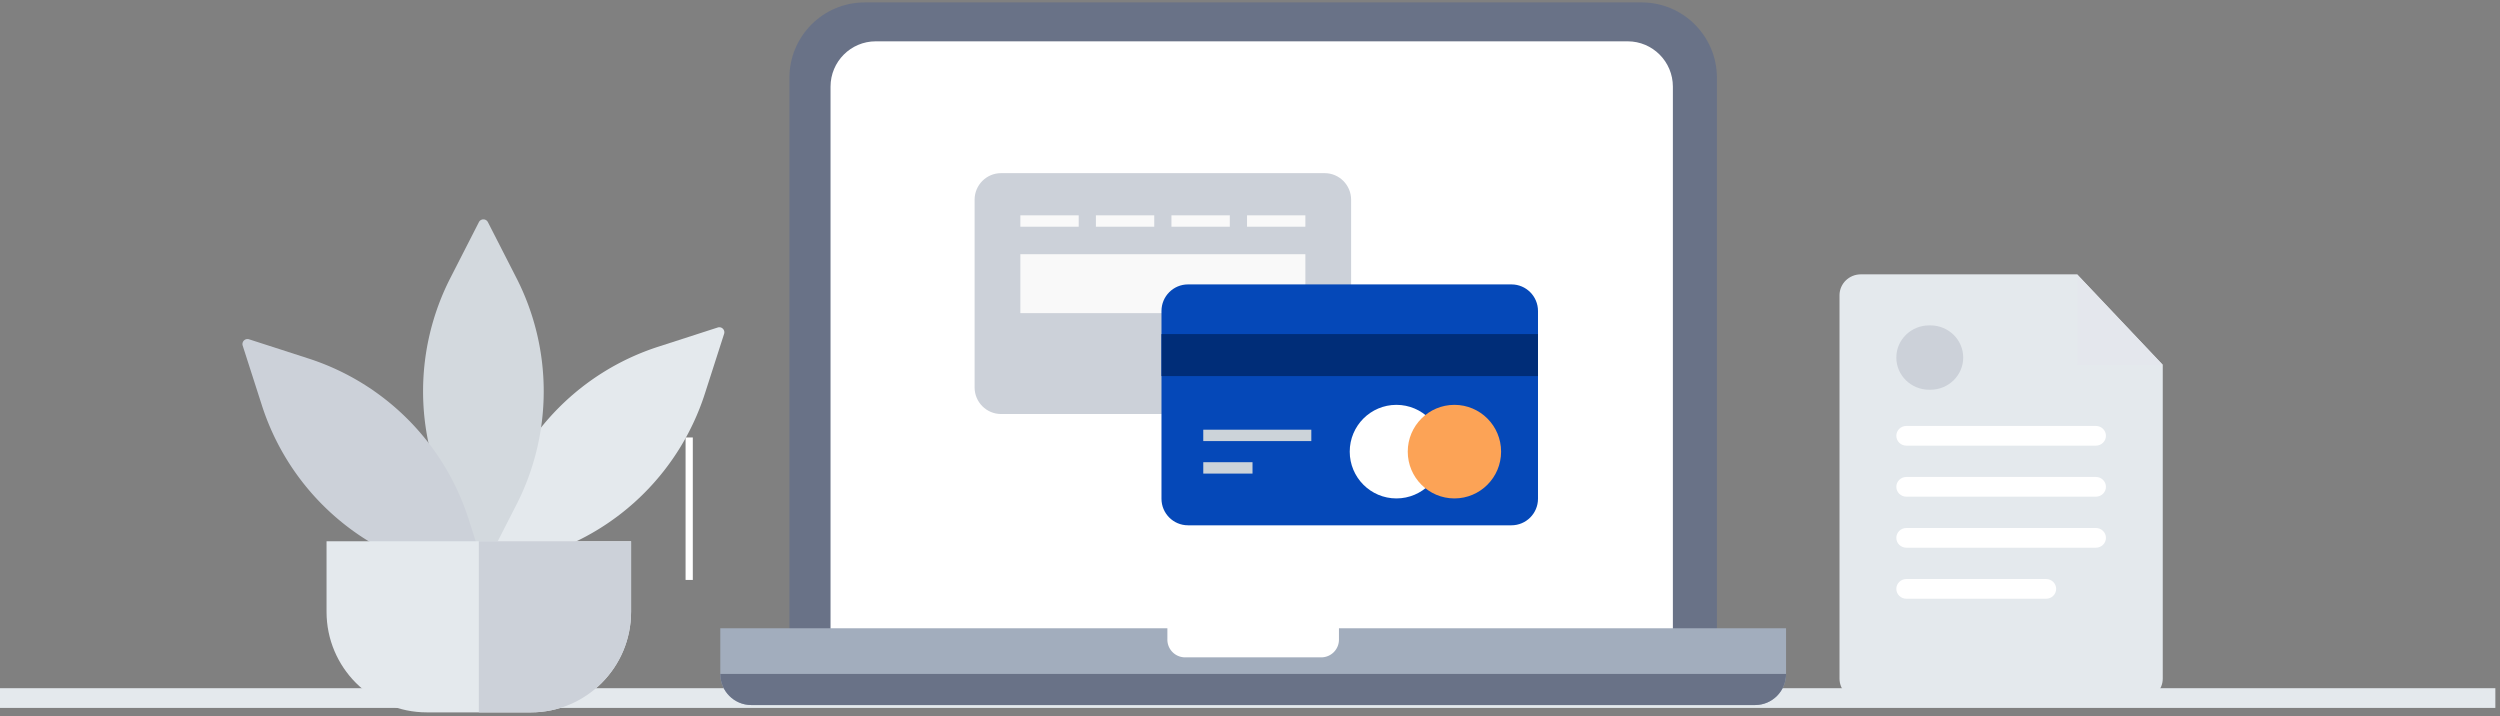 <svg width="534" height="153" viewBox="0 0 534 153" xmlns="http://www.w3.org/2000/svg"><rect x="0" y="0" width="534" height="153" fill="#808080" stroke="none"/><title>Group 2</title><g fill="none" fill-rule="evenodd"><path fill="#E4E9ED" d="M0 151.21h533.007V147H0z"/><path d="M366.736 142.399H168.618V16.634c0-8.902 7.198-16.118 16.078-16.118h165.962c8.88 0 16.078 7.216 16.078 16.118v125.765z" fill="#697287"/><path d="M357.327 141.025H177.402V18.513c0-5.349 4.324-9.686 9.66-9.686h160.603c5.336 0 9.662 4.337 9.662 9.686v122.512z" fill="#FFF"/><path d="M282.932 88.435H213.84c-3.13 0-5.665-2.542-5.665-5.68V42.662c0-3.137 2.536-5.68 5.665-5.68h69.092c3.128 0 5.666 2.543 5.666 5.68v40.095c0 3.137-2.538 5.68-5.666 5.68" fill="#CCD1D9"/><path fill="#F9F9F9" d="M217.947 66.887h60.879V54.295h-60.88z"/><path d="M322.85 112.204h-69.093c-3.13 0-5.665-2.543-5.665-5.68V66.43c0-3.138 2.536-5.68 5.665-5.68h69.092c3.128 0 5.666 2.542 5.666 5.68v40.094c0 3.137-2.538 5.68-5.666 5.68" fill="#0548B8"/><path fill="#CCD3D9" d="M257.018 94.214h23.08v-2.43h-23.08z"/><path fill="#F9F9F9" d="M217.946 48.425h12.463v-2.43h-12.463zM234.085 48.425h12.463v-2.43h-12.463zM250.223 48.425h12.464v-2.43h-12.464zM266.363 48.425h12.463v-2.43h-12.463z"/><path fill="#CCD3D9" d="M257.02 101.158h10.518v-2.431H257.02z"/><path d="M308.24 96.47c0 5.52-4.463 9.994-9.968 9.994-5.506 0-9.969-4.474-9.969-9.993 0-5.52 4.463-9.994 9.97-9.994 5.504 0 9.967 4.474 9.967 9.994" fill="#FFF"/><path d="M320.634 96.47c0 5.52-4.464 9.994-9.969 9.994-5.505 0-9.969-4.474-9.969-9.993 0-5.52 4.464-9.994 9.97-9.994 5.504 0 9.968 4.474 9.968 9.994" fill="#FCA356"/><path fill="#002D78" d="M248.092 80.333h80.422v-8.974h-80.422z"/><path d="M286.001 134.2v2.42a3.787 3.787 0 0 1-3.782 3.792h-29.084a3.787 3.787 0 0 1-3.782-3.792v-2.42h-95.498v9.755c0 3.669 2.965 6.642 6.625 6.642h214.394c3.66 0 6.626-2.973 6.626-6.642V134.2H286z" fill="#A2ADBD"/><path d="M160.48 150.597h214.394c3.66 0 6.626-2.974 6.626-6.642H153.855c0 3.668 2.965 6.642 6.625 6.642" fill="#697287"/><path fill="#FFF" d="M146.44 123.88h1.545V93.438h-1.546z"/><g><path d="M397.476 149.425h59.933c2.516 0 4.555-2.001 4.555-4.47V77.93L443.67 58.6h-46.194c-2.516 0-4.556 2.001-4.556 4.47v81.886c0 2.469 2.04 4.47 4.556 4.47" fill="#E4E9ED"/><path fill="#E4E7ED" d="M443.67 77.93V58.6l18.295 19.332z"/><path d="M447.684 95.19h-40.483c-1.185 0-2.145-.943-2.145-2.105 0-1.163.96-2.105 2.145-2.105h40.483c1.185 0 2.145.942 2.145 2.105 0 1.162-.96 2.104-2.145 2.104M447.684 106.09h-40.483c-1.185 0-2.145-.942-2.145-2.105s.96-2.105 2.145-2.105h40.483c1.185 0 2.145.942 2.145 2.105s-.96 2.105-2.145 2.105M447.684 116.99h-40.483c-1.185 0-2.145-.942-2.145-2.105s.96-2.104 2.145-2.104h40.483c1.185 0 2.145.941 2.145 2.104 0 1.163-.96 2.105-2.145 2.105M437.052 127.89H407.2c-1.184 0-2.145-.942-2.145-2.104 0-1.163.96-2.105 2.145-2.105h29.85c1.186 0 2.146.942 2.146 2.105 0 1.162-.96 2.104-2.145 2.104" fill="#FFF"/><path d="M412.06 83.247h.275c3.869 0 7.005-3.077 7.005-6.873 0-3.794-3.136-6.871-7.005-6.871h-.275c-3.868 0-7.004 3.077-7.004 6.871 0 3.796 3.136 6.873 7.004 6.873" fill="#CCD1D9"/></g><g><path d="M116.41 118.31l-12.725 4.112c-.836.27-1.624-.52-1.355-1.358l4.101-12.757a53.115 53.115 0 0 1 12.958-21.254 52.936 52.936 0 0 1 21.2-12.99l12.724-4.111c.836-.27 1.624.52 1.356 1.358l-4.102 12.757a53.108 53.108 0 0 1-12.957 21.253 52.936 52.936 0 0 1-21.2 12.99" fill="#E4E9ED"/><path d="M110.31 107.799l-6.098 11.928c-.4.782-1.516.782-1.916 0L96.198 107.8a53.192 53.192 0 0 1-5.829-24.214 53.19 53.19 0 0 1 5.83-24.213l6.097-11.929a1.075 1.075 0 0 1 1.916 0l6.098 11.929a53.203 53.203 0 0 1 0 48.427" fill="#D3D9DE"/><path d="M100.076 110.827l4.102 12.757c.27.838-.52 1.628-1.354 1.359l-12.726-4.112a52.936 52.936 0 0 1-21.2-12.99A53.115 53.115 0 0 1 55.94 86.587L51.84 73.831c-.269-.838.52-1.628 1.355-1.359l12.725 4.112a52.929 52.929 0 0 1 21.2 12.99 53.115 53.115 0 0 1 12.957 21.253" fill="#CCD1D9"/><path d="M113.376 152.163h-22.2c-11.833 0-21.425-9.616-21.425-21.48v-15.065h65.05v15.066c0 11.863-9.592 21.48-21.425 21.48" fill="#E4E9ED"/><path d="M102.276 115.618v36.545h11.1c11.833 0 21.425-9.617 21.425-21.48v-15.065h-32.525z" fill="#CCD1D9"/></g></g></svg>